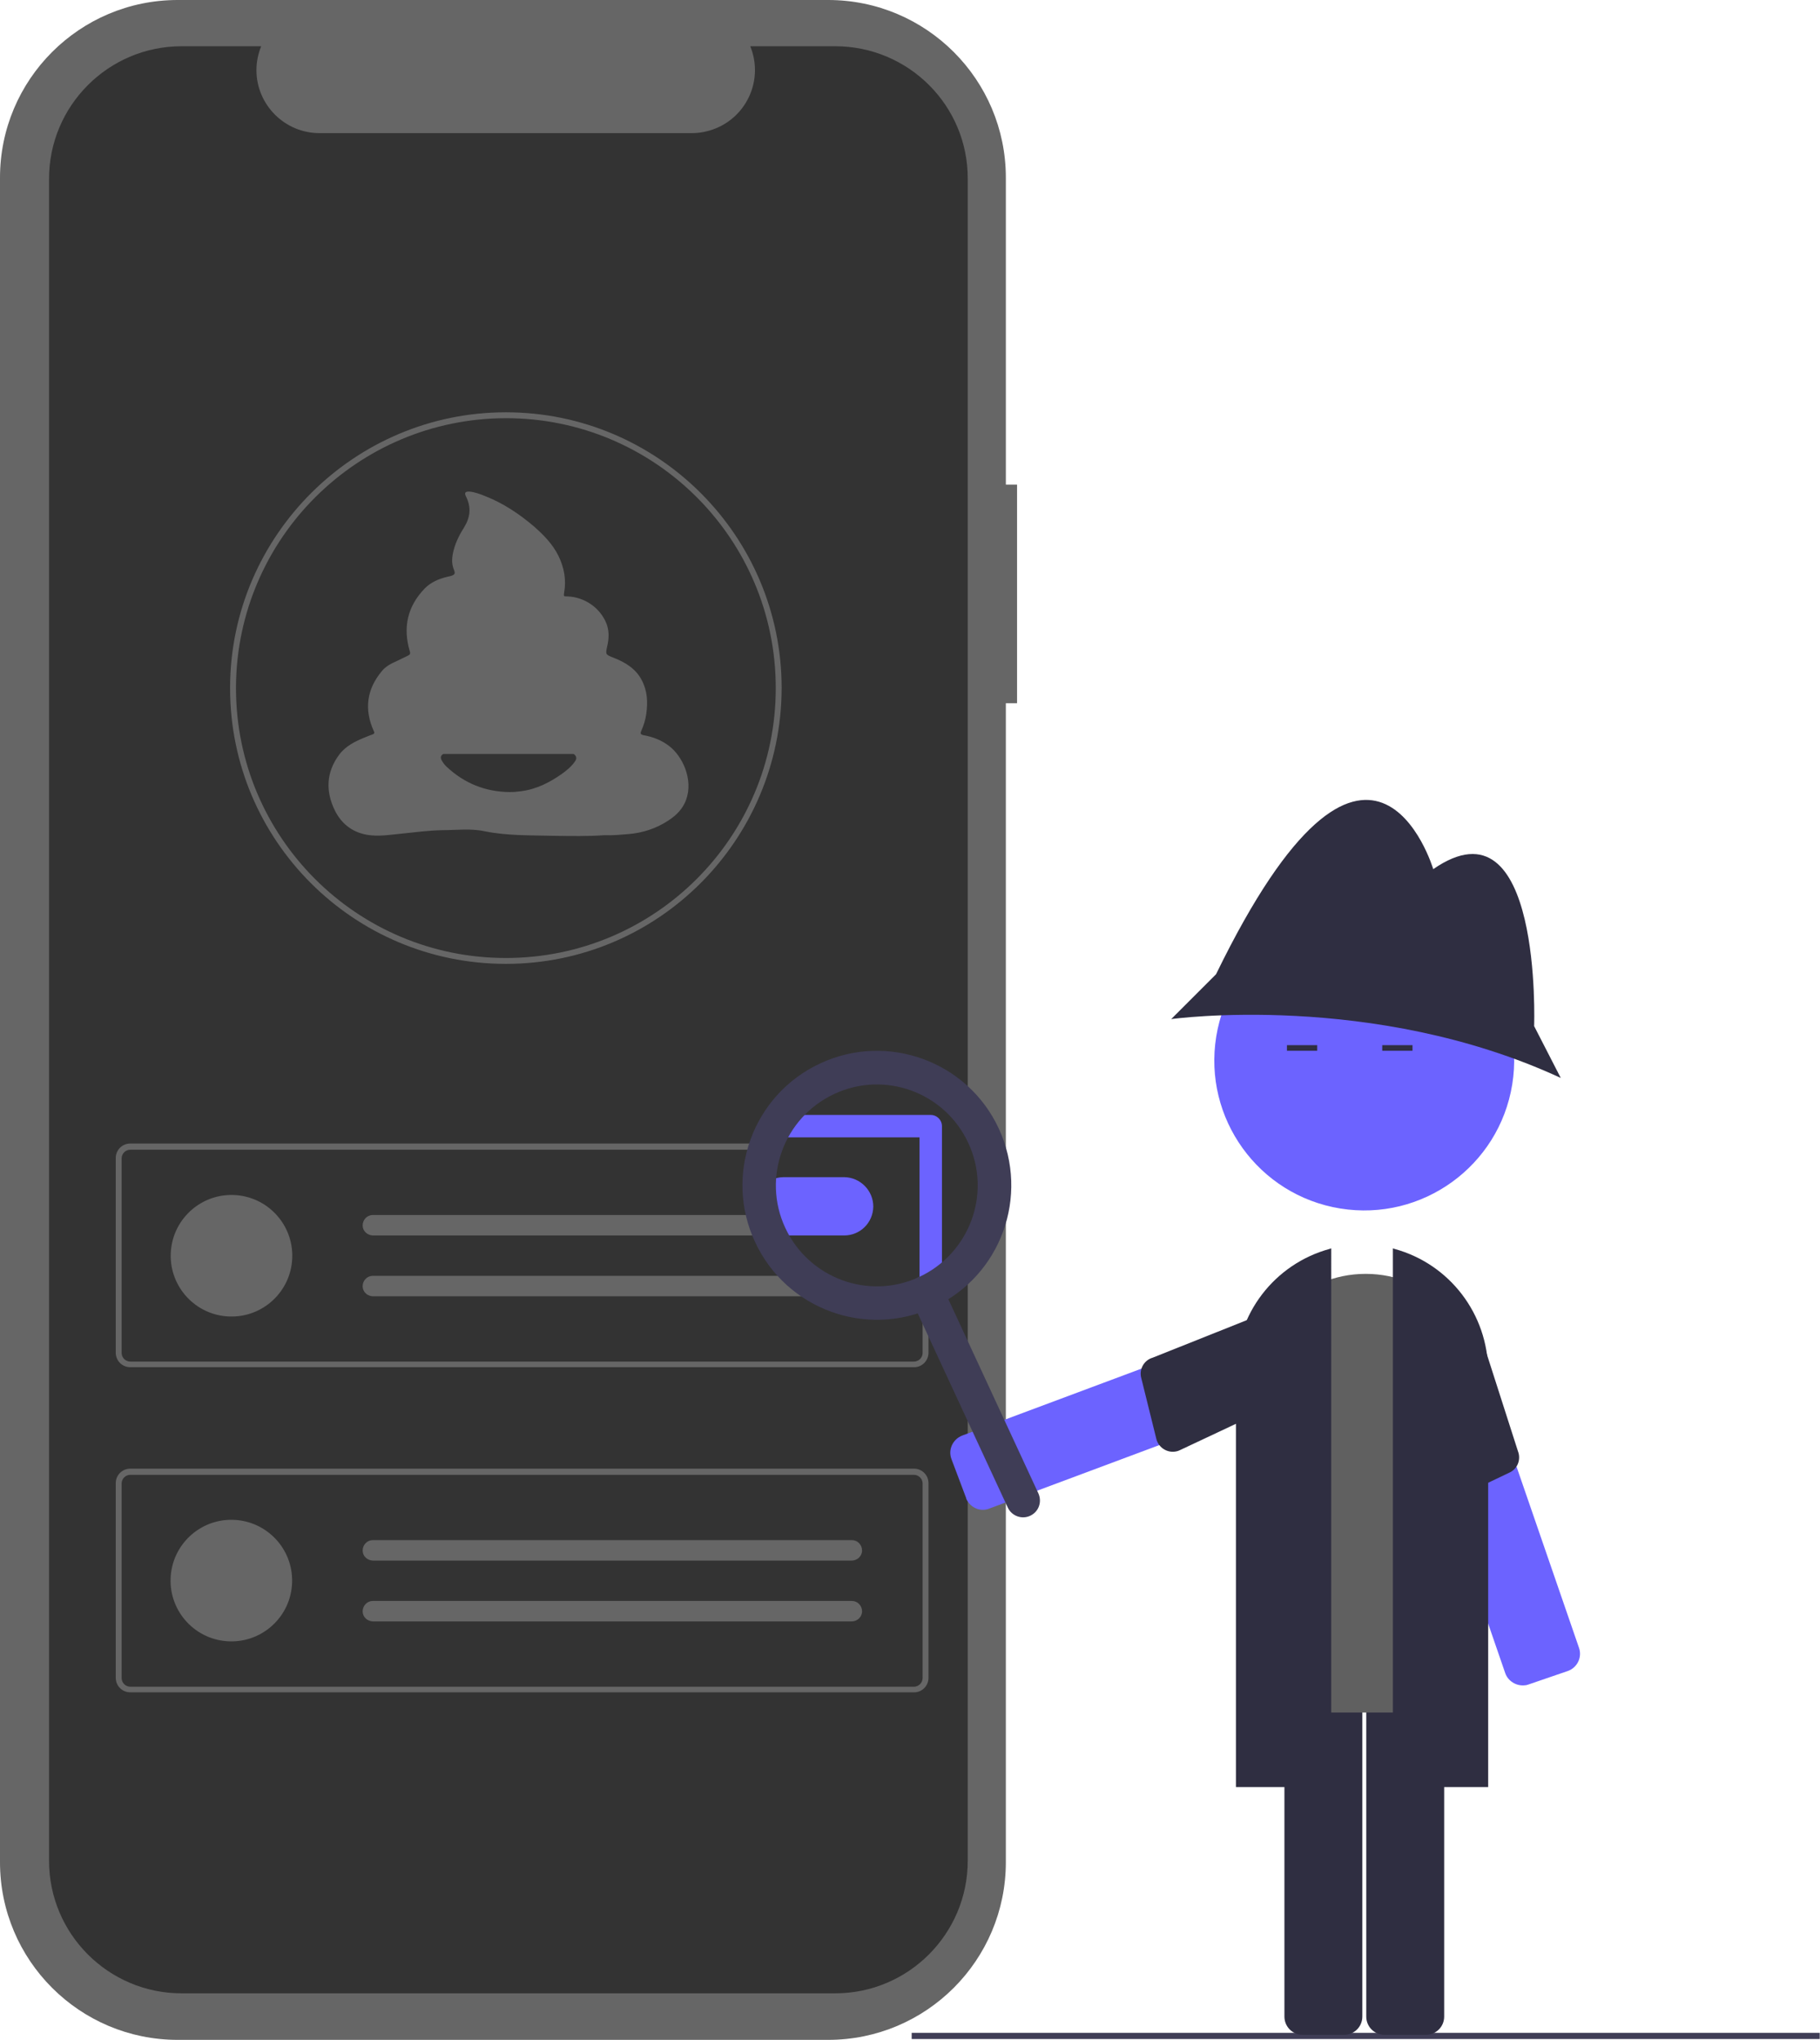 <?xml version="1.0" encoding="utf-8"?>
<!-- Generator: $$$/GeneralStr/196=Adobe Illustrator 27.6.0, SVG Export Plug-In . SVG Version: 6.00 Build 0)  -->
<svg version="1.1" id="图层_1" xmlns="http://www.w3.org/2000/svg" xmlns:xlink="http://www.w3.org/1999/xlink" x="0px" y="0px"
	 viewBox="0 0 649.4 727.8" style="enable-background:new 0 0 649.4 727.8;" xml:space="preserve">
<style type="text/css">
	.st0{fill:#666666;}
	.st1{fill:#333333;}
	.st2{fill:#6C63FF;}
	.st3{fill:#3F3D56;}
	.st4{fill:#2F2E41;}
	.st5{fill:#606060;}
</style>
<path class="st0" d="M362.9,172.9h-4V63.4c0-35-28.4-63.4-63.4-63.4H63.4C28.4,0,0,28.4,0,63.4l0,0v601c0,35,28.4,63.4,63.4,63.4
	l0,0h232.1c35,0,63.4-28.4,63.4-63.4V250.9h4V172.9z"/>
<path class="st1" d="M298,16.5h-30.3c4.7,11.5-0.8,24.6-12.3,29.3c-2.7,1.1-5.6,1.7-8.5,1.7H114c-12.4,0-22.5-10.1-22.5-22.5
	c0-2.9,0.6-5.8,1.7-8.5H64.8c-26.1,0-47.3,21.2-47.3,47.3v600.1c0,26.1,21.2,47.3,47.3,47.3l0,0H298c26.1,0,47.3-21.2,47.3-47.3l0,0
	l0,0V63.8C345.4,37.7,324.2,16.5,298,16.5L298,16.5z"/>
<path id="f3818c68-126c-4685-b4e0-2450731ccc2a-721" class="st0" d="M326.2,487.8H46.5c-2.9,0-5.2-2.3-5.2-5.2v-69.4
	c0-2.9,2.3-5.2,5.2-5.2h279.6c2.9,0,5.2,2.3,5.2,5.2v69.4C331.3,485.5,329,487.8,326.2,487.8z M46.5,410.2c-1.7,0-3.1,1.4-3.1,3.1
	v69.4c0,1.7,1.4,3.1,3.1,3.1h279.6c1.7,0,3.1-1.4,3.1-3.1v-69.4c0-1.7-1.4-3.1-3.1-3.1H46.5z"/>
<ellipse id="abdb74b7-e321-430b-89c2-b563f66442fc" transform="matrix(3.327795e-02 -0.999 0.999 3.327795e-02 -367.707 515.846)" class="st0" cx="82.8" cy="448" rx="21.7" ry="21.7"/>
<path id="addd02b1-b85b-481a-baea-1b0ba5ed9f4a-722" class="st0" d="M133,433.5c-2,0-3.6,1.7-3.6,3.7s1.6,3.5,3.6,3.6h170.9
	c2,0,3.7-1.6,3.7-3.6s-1.6-3.7-3.6-3.7l0,0h-0.1H133z"/>
<path id="a42dc2a4-5fb2-4ea8-b2b3-ce81bc256782-723" class="st0" d="M133,455.2c-2,0-3.6,1.7-3.6,3.7s1.6,3.5,3.6,3.6h170.9
	c2,0,3.7-1.6,3.7-3.6s-1.6-3.7-3.6-3.7h-0.1H133z"/>
<path id="b84687c4-e3b4-4975-8361-bf73c33c9ee5-724" class="st0" d="M326.2,603.8H46.5c-2.9,0-5.2-2.3-5.2-5.2v-69.4
	c0-2.9,2.3-5.2,5.2-5.2h279.6c2.9,0,5.2,2.3,5.2,5.2v69.4C331.3,601.5,329,603.8,326.2,603.8z M46.5,526.2c-1.7,0-3.1,1.4-3.1,3.1
	v69.4c0,1.7,1.4,3.1,3.1,3.1h279.6c1.7,0,3.1-1.4,3.1-3.1v-69.4c0-1.7-1.4-3.1-3.1-3.1H46.5z"/>
<ellipse id="fe3713e7-4e14-41f8-af1d-48b338e5371c" transform="matrix(3.327795e-02 -0.999 0.999 3.327795e-02 -483.543 627.889)" class="st0" cx="82.8" cy="563.9" rx="21.7" ry="21.7"/>
<path id="e34cf46a-1d6c-4c41-b5e1-331fa5bf8d4c-725" class="st0" d="M133,549.5c-2,0-3.6,1.7-3.6,3.7s1.6,3.5,3.6,3.6h170.9
	c2,0,3.7-1.6,3.7-3.6s-1.6-3.7-3.6-3.7l0,0h-0.1H133z"/>
<path id="e105039f-b7a6-49c8-8f81-87505f1b0ae5-726" class="st0" d="M133,571.2c-2,0-3.6,1.7-3.6,3.7s1.6,3.5,3.6,3.6h170.9
	c2,0,3.7-1.6,3.7-3.6s-1.6-3.7-3.6-3.7h-0.1H133z"/>
<path id="ad9187ec-89e0-4b9d-a4fb-dc654c09bafe-727" class="st0" d="M180.5,343.9c-54.3,0-98.4-44-98.4-98.3v-0.1c0-0.2,0-0.4,0-0.6
	c0.3-53.9,44.4-97.8,98.4-97.8c54.3,0,98.4,44.1,98.4,98.4C278.8,299.8,234.8,343.9,180.5,343.9L180.5,343.9L180.5,343.9z
	 M180.5,149.2c-52.9,0.1-95.9,42.8-96.3,95.7c0,0.2,0,0.4,0,0.6c0,53.2,43.1,96.3,96.3,96.3s96.3-43.1,96.3-96.3
	S233.7,149.2,180.5,149.2L180.5,149.2z"/>
<circle class="st1" cx="315.1" cy="422.8" r="40"/>
<path class="st2" d="M301.2,440.8c-0.1,0-0.1,0-0.2,0h-21.5c-5.7-0.1-10.3-4.8-10.2-10.6c0.1-5.6,4.6-10.1,10.2-10.2H301
	c0.1,0,0.2,0,0.3,0c5.7,0.1,10.3,4.8,10.3,10.5C311.5,436.3,306.9,440.8,301.2,440.8z"/>
<rect x="325.3" y="725.3" class="st3" width="324" height="2.2"/>
<path class="st2" d="M345.3,535.7c-0.3-0.4-0.5-0.8-0.6-1.3l-5.2-13.8c-1.3-3.4,0.5-7.1,3.8-8.4l115.2-43c3.4-1.3,7.1,0.5,8.4,3.8
	l5.2,13.8c1.3,3.4-0.5,7.1-3.8,8.4l0,0l-115.2,43C350.2,539.4,347,538.3,345.3,535.7L345.3,535.7z"/>
<path class="st4" d="M458.2,465.7l-46.9,18.7c-3.1,0.9-4.9,4.1-4.1,7.2l5.4,21.8c0.8,3.2,4.1,5.2,7.3,4.4c0.4-0.1,0.7-0.2,1.1-0.4
	l47-22.1c3.1-1.2,4.7-4.6,3.5-7.7l-5.6-18.3C464.8,466.1,461.3,464.5,458.2,465.7z"/>
<path class="st2" d="M544,601.3c-3,0.3-5.9-1.5-6.9-4.3L497,480.7c-1.2-3.4,0.6-7.1,4-8.3l0,0l14-4.8c3.4-1.2,7.1,0.6,8.3,4
	l40.1,116.3c1.2,3.4-0.6,7.1-4,8.3l-14,4.8C544.9,601.2,544.4,601.3,544,601.3z"/>
<path class="st4" d="M526.2,469.7l15.4,48c1.2,3-0.1,6.4-3,7.7l-20.3,9.7c-3,1.4-6.6,0.2-8-2.8c-0.2-0.4-0.3-0.7-0.4-1.1l-12.8-50.3
	c-1.1-3.1,0.6-6.5,3.7-7.6l17.7-7.3C521.7,464.9,525.1,466.5,526.2,469.7z"/>
<path class="st4" d="M479.6,726h-14.8c-3.6,0-6.5-2.9-6.5-6.5v-123c0-3.6,2.9-6.5,6.5-6.5h14.8c3.6,0,6.5,2.9,6.5,6.5v123
	C486.1,723.1,483.2,726,479.6,726z"/>
<path class="st4" d="M508.8,726H494c-3.6,0-6.5-2.9-6.5-6.5v-123c0-3.6,2.9-6.5,6.5-6.5h14.8c3.6,0,6.5,2.9,6.5,6.5v123
	C515.3,723.1,512.4,726,508.8,726z"/>
<path class="st5" d="M520.9,611h-67.1c-3.9,0-7-3.1-7-7V495c0-22.4,18.1-40.5,40.5-40.5s40.5,18.1,40.5,40.5v109
	C527.9,607.8,524.8,610.9,520.9,611z"/>
<path class="st4" d="M531,637.6h-34V445.4l0.6,0.2c19.7,5.4,33.3,23.3,33.4,43.7V637.6z"/>
<path class="st4" d="M475,637.6h-34V489.3c0-20.4,13.7-38.3,33.4-43.7l0.6-0.2V637.6z"/>
<ellipse transform="matrix(0.16 -0.987 0.987 0.16 35.393 798.4)" class="st2" cx="486.9" cy="378.4" rx="53.5" ry="53.5"/>
<path class="st4" d="M547.4,366.1c0,0,3-83-36-56c0,0-22.5-75.5-77.5,37.5l-16,16c0,0,72-10,139,21L547.4,366.1z"/>
<rect x="459.2" y="372.9" class="st4" width="10.8" height="2"/>
<rect x="493.2" y="372.9" class="st4" width="10.8" height="2"/>
<path class="st3" d="M367.6,540.8c-3,1.4-6.6,0.1-8-2.9l-34.5-74.4c-1.4-3-0.1-6.6,2.9-8s6.6-0.1,8,2.9l34.5,74.4
	C371.9,535.9,370.6,539.4,367.6,540.8z"/>
<path class="st2" d="M332.1,460.8c-2.2,0-4-1.8-4-4v-51h-50c-2.2,0-4-1.8-4-4s1.8-4,4-4h54c2.2,0,4,1.8,4,4v55
	C336.1,459,334.3,460.8,332.1,460.8z"/>
<path class="st3" d="M333.1,466.4c-24,11.2-52.6,0.7-63.7-23.3c-11.2-24-0.7-52.6,23.3-63.7c24-11.2,52.6-0.7,63.7,23.3
	C367.5,426.8,357.1,455.3,333.1,466.4z M297.7,390.3c-18,8.4-25.9,29.8-17.5,47.8S310,464,328,455.6s25.9-29.8,17.5-47.8
	C337.1,389.7,315.7,381.9,297.7,390.3L297.7,390.3z"/>
<path class="st0" d="M215.5,298c-5.5,0.4-11.9,0.3-18.4,0.2c-8-0.2-16.2,0-24.1-1.6c-5.1-1.1-10.2-0.4-15.3-0.4
	c-4.7,0.1-9.4,0.7-14.1,1.2c-4.3,0.4-8.6,1.2-12.9,0.4c-5.2-1-8.9-4-11.2-8.6c-3.4-6.9-3.1-13.7,1.5-19.9c2.3-3.1,5.7-4.8,9.2-6.2
	c0.9-0.4,1.8-0.7,2.8-1.1c0.6-0.2,0.7-0.6,0.4-1.1c-3.5-7.7-2.6-14.9,2.8-21.4c1.4-1.8,3.5-2.8,5.5-3.7c1.3-0.6,2.6-1.3,3.9-1.9
	c0.7-0.3,0.9-0.8,0.6-1.6c-2.5-8.5-0.8-16,5.4-22.4c2.2-2.2,5-3.4,8-4.1c0.5-0.1,0.9-0.2,1.3-0.3c1.5-0.5,1.6-0.9,1-2.4
	c-0.9-2.3-0.6-4.6,0-6.9c0.8-3,2.2-5.7,3.8-8.2c2.1-3.5,2.5-7,0.6-10.8c-0.7-1.4-0.3-1.9,1.3-1.8c1.9,0.2,3.8,0.9,5.5,1.6
	c6.4,2.5,12.1,6.3,17.4,10.8c3.5,3.1,6.7,6.3,8.8,10.6c2,4.1,2.8,8.5,2,13c-0.2,1.4-0.2,1.4,1.2,1.4c6.1,0.2,11.7,4.1,13.9,9.7
	c1,2.6,0.9,5.3,0.3,7.9c-0.7,3.2-0.7,3.1,2.3,4.3c4.1,1.6,7.9,3.9,10,8c2,3.8,2.2,7.8,1.6,12c-0.3,2.1-0.9,4.1-1.8,6.1
	c-0.4,0.9-0.2,1.3,0.8,1.5c3.4,0.6,6.5,1.8,9.2,3.9c4.6,3.5,8.7,11.8,6,19.2c-1.2,3.3-3.6,5.6-6.4,7.4c-4.3,2.8-9.1,4.4-14.3,4.8
	C221.5,297.8,219,298.1,215.5,298L215.5,298z M158.2,269c-0.9,0.5-1.1,1.2-0.7,2.1c0.5,0.9,1.1,1.8,1.9,2.5c6.3,5.9,13.8,8.9,22.4,9
	c1.4,0,2.7-0.1,4.1-0.3c5.5-0.7,10.2-3.1,14.6-6.2c1.8-1.3,3.5-2.7,4.7-4.5c0.7-1,0.5-1.9-0.5-2.6"/>
</svg>
